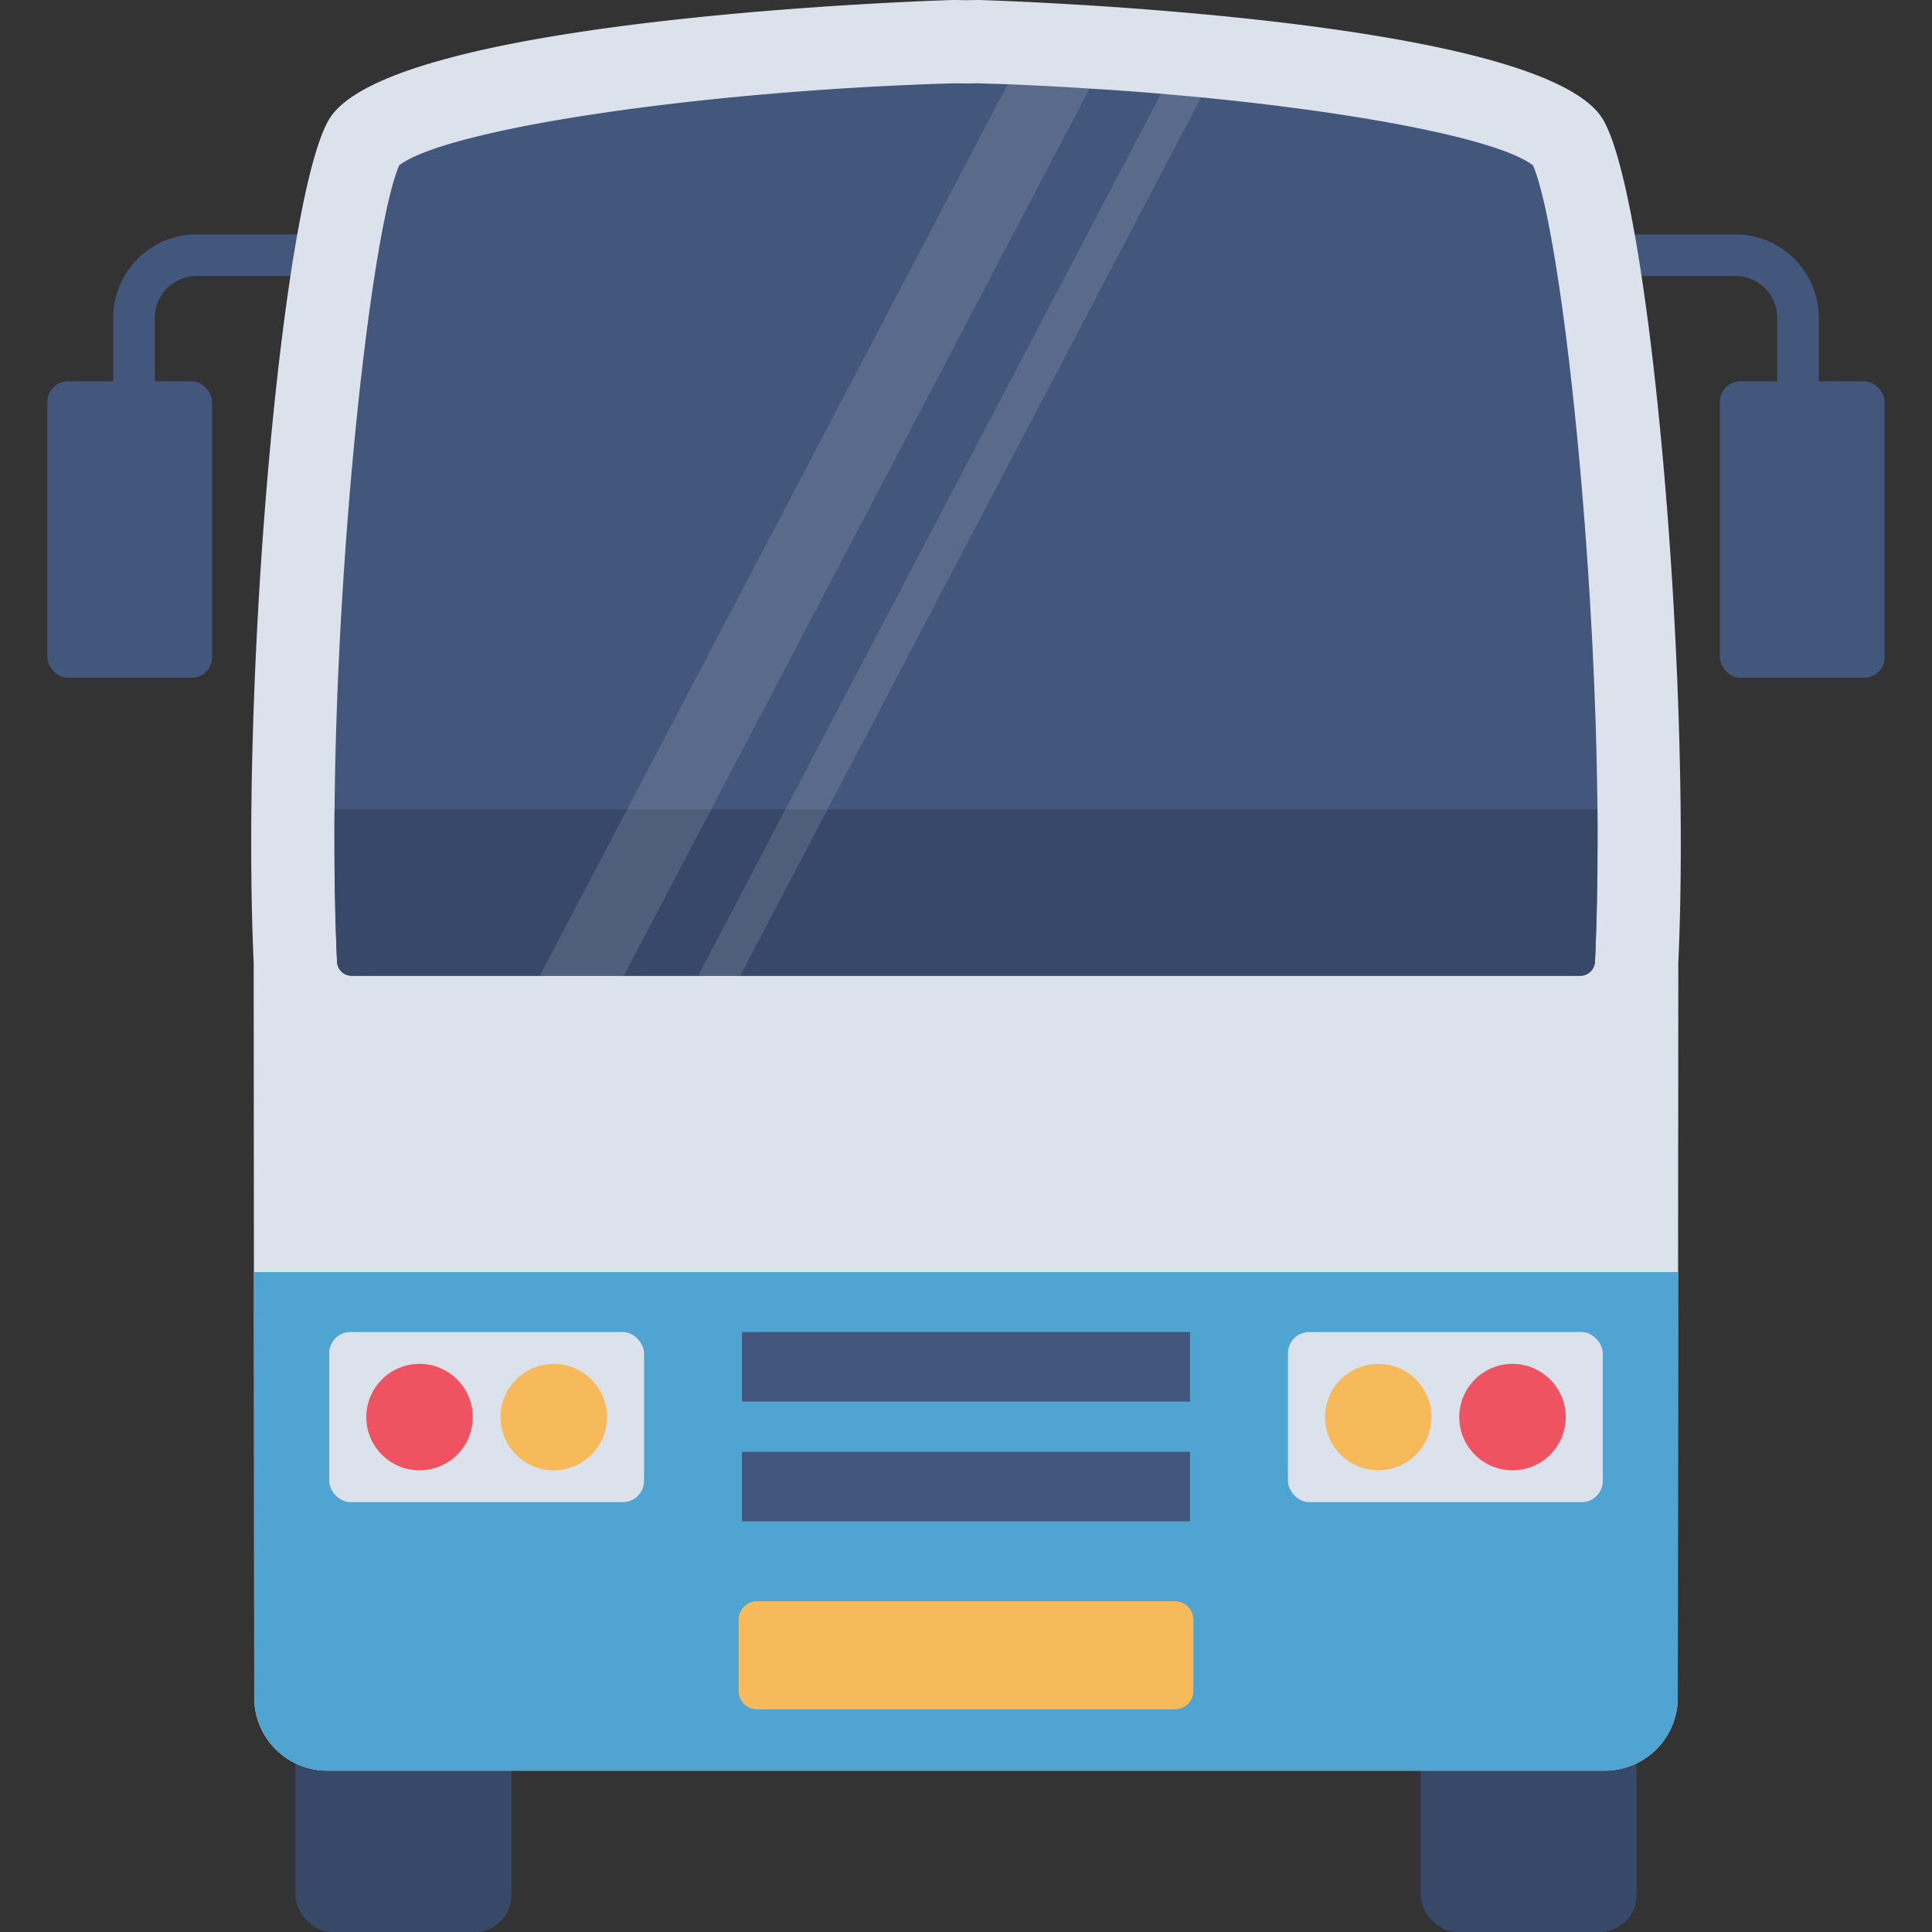 <svg height="512" viewBox="0 0 128 128" width="512" xmlns="http://www.w3.org/2000/svg"><rect x="0" y="0" width="128" height="128" fill="#333333" stroke="none"/><g id="icon"><rect fill="#384868" height="21.376" rx="2.431" width="14.308" x="94.119" y="106.624"/><rect fill="#384868" height="21.376" rx="2.431" width="14.308" x="19.573" y="106.624"/><g fill="#43567c"><path d="m117.744 21.054v18.324h2.756v-18.324a5.531 5.531 0 0 0 -5.525-5.525h-8.087v2.759h8.087a2.769 2.769 0 0 1 2.769 2.766z"/><rect height="19.642" rx="1.359" width="10.912" x="113.949" y="25.262"/><path d="m10.256 21.054v18.324h-2.756v-18.324a5.531 5.531 0 0 1 5.525-5.525h8.087v2.759h-8.09a2.769 2.769 0 0 0 -2.766 2.766z"/><rect height="19.642" rx="1.359" width="10.912" x="3.139" y="25.262"/></g><path d="m106.208 7.925c-4.039-6.867-41.351-7.925-41.351-7.925s-.306 0-.857.014c-.551-.014-.857-.014-.857-.014s-37.312 1.058-41.351 7.925c-3.091 5.256-5.86 36.566-4.985 55.869l.037 48.6a4.837 4.837 0 0 0 4.774 4.916h84.764a4.837 4.837 0 0 0 4.774-4.916l.037-48.6c.875-19.303-1.893-50.613-4.985-55.869z" fill="#dbe2eb"/><path d="m16.826 84.278.018 28.118a4.837 4.837 0 0 0 4.774 4.916h84.764a4.837 4.837 0 0 0 4.774-4.916l.018-28.118z" fill="#4fa4d1"/><path d="m105.68 63.54-.01.13a.982.982 0 0 1 -.98.98h-81.38a.975.975 0 0 1 -.98-.98l-.01-.13c-.89-19.6 2-47.66 4.13-52.59 3.22-2.44 20.12-4.95 36.74-5.43.12 0 .81.01.81.01s.69-.01.81-.01l1.95.06c1.82.08 3.64.17 5.43.29 1.6.09 3.18.21 4.73.34l2.66.24c10.83 1.06 19.74 2.8 21.98 4.5 2.11 4.83 5.01 32.96 4.12 52.59z" fill="#43567c"/><path d="m105.835 53.624h-83.67s-.036 5.65.158 9.92v.131a.979.979 0 0 0 .979.973h81.391a.979.979 0 0 0 .979-.98l.007-.124c.193-4.244.156-9.92.156-9.92z" fill="#384868"/><path d="m50.157 106.086h27.686a1.223 1.223 0 0 1 1.223 1.223v4.713a1.224 1.224 0 0 1 -1.224 1.224h-27.685a1.223 1.223 0 0 1 -1.223-1.223v-4.713a1.224 1.224 0 0 1 1.223-1.224z" fill="#f6ba5b"/><path d="m49.157 88.251h29.686v4.606h-29.686z" fill="#43567c"/><path d="m49.157 96.189h29.686v4.606h-29.686z" fill="#43567c"/><rect fill="#dbe2eb" height="11.27" rx="1.407" width="20.861" x="85.329" y="88.251"/><circle cx="91.314" cy="93.886" fill="#f6ba5b" r="3.526"/><circle cx="100.206" cy="93.886" fill="#ef5361" r="3.526"/><rect fill="#dbe2eb" height="11.27" rx="1.407" width="20.861" x="21.809" y="88.251"/><circle cx="36.686" cy="93.886" fill="#f6ba5b" r="3.526"/><circle cx="27.794" cy="93.886" fill="#ef5361" r="3.526"/><g fill="#fff" opacity=".12"><path d="m72.19 5.87-30.86 58.78h-5.57l31-59.07c1.82.08 3.64.17 5.43.29z"/><path d="m79.58 6.45-30.54 58.2h-2.79l30.67-58.44z"/></g></g></svg>